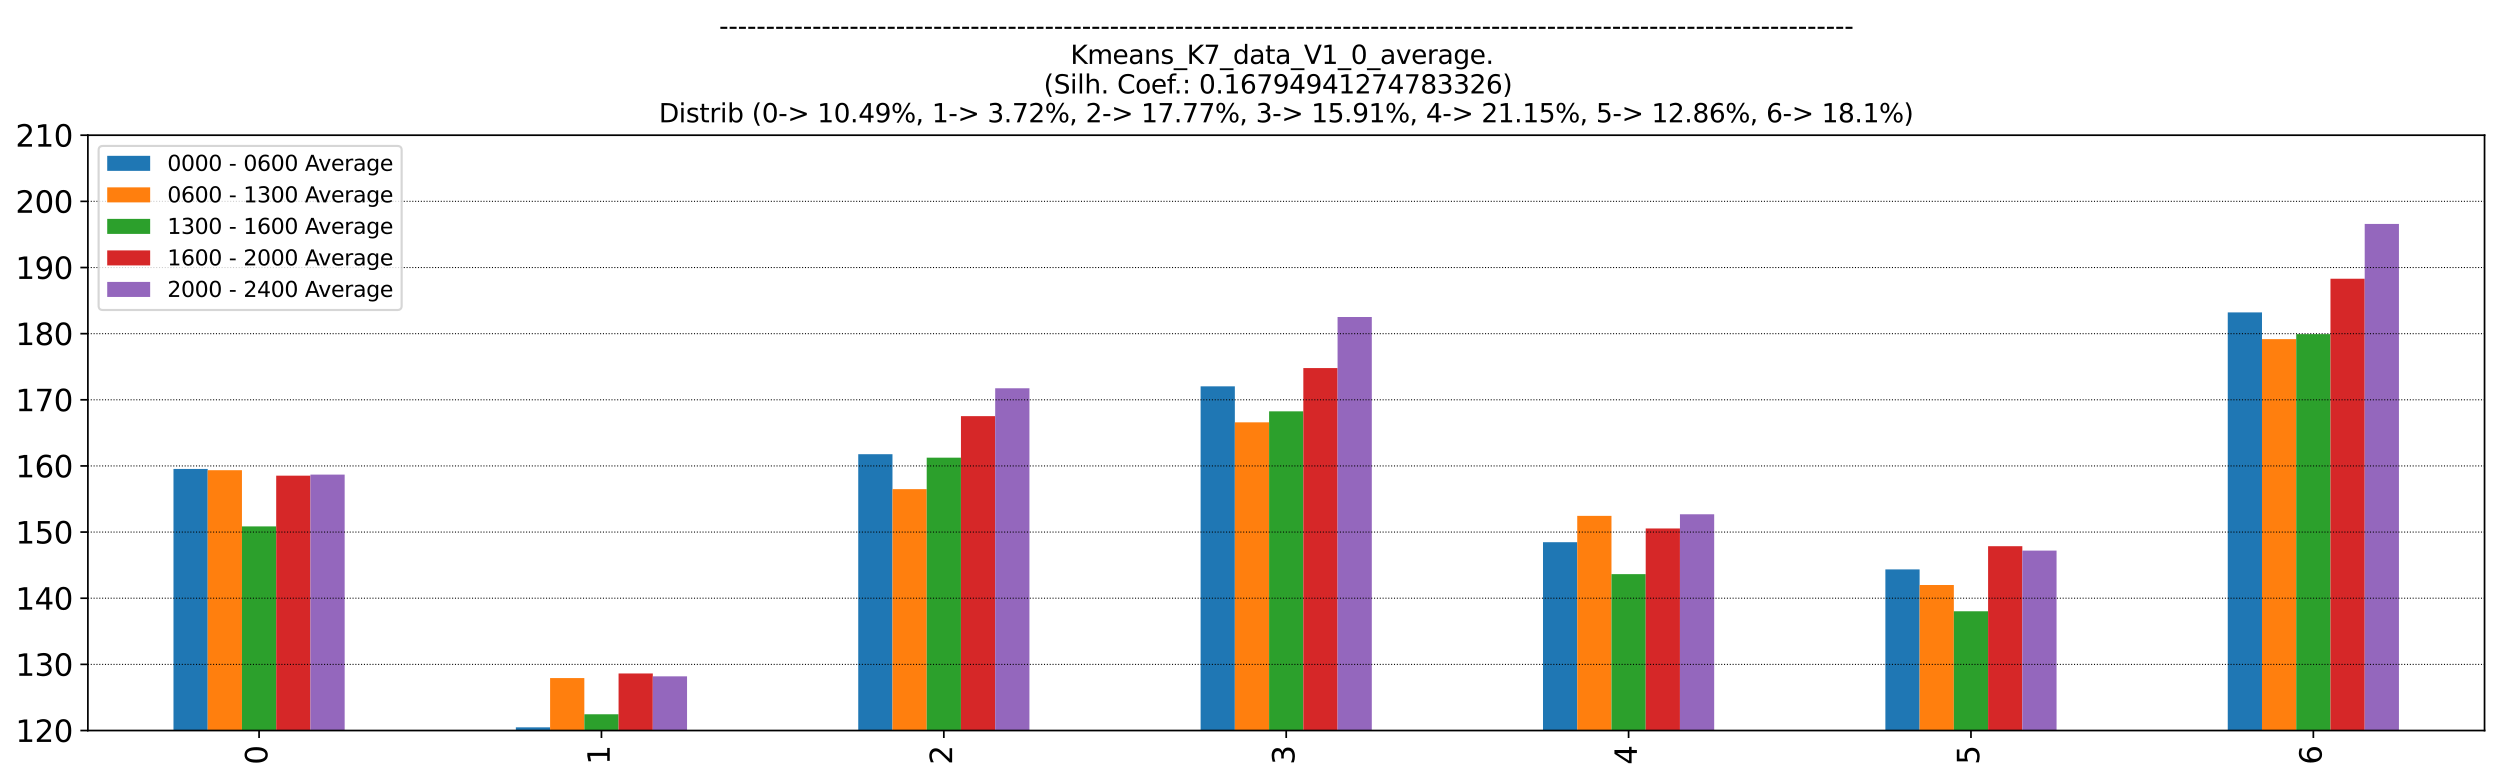 <?xml version="1.0" encoding="utf-8" standalone="no"?>
<!DOCTYPE svg PUBLIC "-//W3C//DTD SVG 1.1//EN"
  "http://www.w3.org/Graphics/SVG/1.1/DTD/svg11.dtd">
<svg xmlns:xlink="http://www.w3.org/1999/xlink" width="1164.122pt" height="363.272pt" viewBox="0 0 1164.122 363.272" xmlns="http://www.w3.org/2000/svg" version="1.1">
 <defs>
  <style type="text/css">*{stroke-linejoin: round; stroke-linecap: butt}</style>
 </defs>
 <g id="figure_1">
  <g id="patch_1">
   <path d="M 0 363.272 
L 1164.122 363.272 
L 1164.122 0 
L 0 0 
z
" style="fill: #ffffff"/>
  </g>
  <g id="axes_1">
   <g id="patch_2">
    <path d="M 40.922 340.164 
L 1156.922 340.164 
L 1156.922 62.964 
L 40.922 62.964 
z
" style="fill: #ffffff"/>
   </g>
   <g id="patch_3">
    <path d="M 80.78 709.764 
L 96.722 709.764 
L 96.722 218.372 
L 80.78 218.372 
z
" clip-path="url(#p2159e022de)" style="fill: #1f77b4"/>
   </g>
   <g id="patch_4">
    <path d="M 240.208 709.764 
L 256.151 709.764 
L 256.151 338.671 
L 240.208 338.671 
z
" clip-path="url(#p2159e022de)" style="fill: #1f77b4"/>
   </g>
   <g id="patch_5">
    <path d="M 399.637 709.764 
L 415.58 709.764 
L 415.58 211.51 
L 399.637 211.51 
z
" clip-path="url(#p2159e022de)" style="fill: #1f77b4"/>
   </g>
   <g id="patch_6">
    <path d="M 559.065 709.764 
L 575.008 709.764 
L 575.008 179.902 
L 559.065 179.902 
z
" clip-path="url(#p2159e022de)" style="fill: #1f77b4"/>
   </g>
   <g id="patch_7">
    <path d="M 718.494 709.764 
L 734.437 709.764 
L 734.437 252.465 
L 718.494 252.465 
z
" clip-path="url(#p2159e022de)" style="fill: #1f77b4"/>
   </g>
   <g id="patch_8">
    <path d="M 877.923 709.764 
L 893.865 709.764 
L 893.865 265.141 
L 877.923 265.141 
z
" clip-path="url(#p2159e022de)" style="fill: #1f77b4"/>
   </g>
   <g id="patch_9">
    <path d="M 1037.351 709.764 
L 1053.294 709.764 
L 1053.294 145.461 
L 1037.351 145.461 
z
" clip-path="url(#p2159e022de)" style="fill: #1f77b4"/>
   </g>
   <g id="patch_10">
    <path d="M 96.722 709.764 
L 112.665 709.764 
L 112.665 218.962 
L 96.722 218.962 
z
" clip-path="url(#p2159e022de)" style="fill: #ff7f0e"/>
   </g>
   <g id="patch_11">
    <path d="M 256.151 709.764 
L 272.094 709.764 
L 272.094 315.747 
L 256.151 315.747 
z
" clip-path="url(#p2159e022de)" style="fill: #ff7f0e"/>
   </g>
   <g id="patch_12">
    <path d="M 415.58 709.764 
L 431.522 709.764 
L 431.522 227.774 
L 415.58 227.774 
z
" clip-path="url(#p2159e022de)" style="fill: #ff7f0e"/>
   </g>
   <g id="patch_13">
    <path d="M 575.008 709.764 
L 590.951 709.764 
L 590.951 196.649 
L 575.008 196.649 
z
" clip-path="url(#p2159e022de)" style="fill: #ff7f0e"/>
   </g>
   <g id="patch_14">
    <path d="M 734.437 709.764 
L 750.38 709.764 
L 750.38 240.215 
L 734.437 240.215 
z
" clip-path="url(#p2159e022de)" style="fill: #ff7f0e"/>
   </g>
   <g id="patch_15">
    <path d="M 893.865 709.764 
L 909.808 709.764 
L 909.808 272.405 
L 893.865 272.405 
z
" clip-path="url(#p2159e022de)" style="fill: #ff7f0e"/>
   </g>
   <g id="patch_16">
    <path d="M 1053.294 709.764 
L 1069.237 709.764 
L 1069.237 157.902 
L 1053.294 157.902 
z
" clip-path="url(#p2159e022de)" style="fill: #ff7f0e"/>
   </g>
   <g id="patch_17">
    <path d="M 112.665 709.764 
L 128.608 709.764 
L 128.608 245.127 
L 112.665 245.127 
z
" clip-path="url(#p2159e022de)" style="fill: #2ca02c"/>
   </g>
   <g id="patch_18">
    <path d="M 272.094 709.764 
L 288.037 709.764 
L 288.037 332.587 
L 272.094 332.587 
z
" clip-path="url(#p2159e022de)" style="fill: #2ca02c"/>
   </g>
   <g id="patch_19">
    <path d="M 431.522 709.764 
L 447.465 709.764 
L 447.465 213.117 
L 431.522 213.117 
z
" clip-path="url(#p2159e022de)" style="fill: #2ca02c"/>
   </g>
   <g id="patch_20">
    <path d="M 590.951 709.764 
L 606.894 709.764 
L 606.894 191.549 
L 590.951 191.549 
z
" clip-path="url(#p2159e022de)" style="fill: #2ca02c"/>
   </g>
   <g id="patch_21">
    <path d="M 750.38 709.764 
L 766.322 709.764 
L 766.322 267.359 
L 750.38 267.359 
z
" clip-path="url(#p2159e022de)" style="fill: #2ca02c"/>
   </g>
   <g id="patch_22">
    <path d="M 909.808 709.764 
L 925.751 709.764 
L 925.751 284.644 
L 909.808 284.644 
z
" clip-path="url(#p2159e022de)" style="fill: #2ca02c"/>
   </g>
   <g id="patch_23">
    <path d="M 1069.237 709.764 
L 1085.18 709.764 
L 1085.18 155.582 
L 1069.237 155.582 
z
" clip-path="url(#p2159e022de)" style="fill: #2ca02c"/>
   </g>
   <g id="patch_24">
    <path d="M 128.608 709.764 
L 144.551 709.764 
L 144.551 221.488 
L 128.608 221.488 
z
" clip-path="url(#p2159e022de)" style="fill: #d62728"/>
   </g>
   <g id="patch_25">
    <path d="M 288.037 709.764 
L 303.98 709.764 
L 303.98 313.599 
L 288.037 313.599 
z
" clip-path="url(#p2159e022de)" style="fill: #d62728"/>
   </g>
   <g id="patch_26">
    <path d="M 447.465 709.764 
L 463.408 709.764 
L 463.408 193.779 
L 447.465 193.779 
z
" clip-path="url(#p2159e022de)" style="fill: #d62728"/>
   </g>
   <g id="patch_27">
    <path d="M 606.894 709.764 
L 622.837 709.764 
L 622.837 171.393 
L 606.894 171.393 
z
" clip-path="url(#p2159e022de)" style="fill: #d62728"/>
   </g>
   <g id="patch_28">
    <path d="M 766.322 709.764 
L 782.265 709.764 
L 782.265 246.086 
L 766.322 246.086 
z
" clip-path="url(#p2159e022de)" style="fill: #d62728"/>
   </g>
   <g id="patch_29">
    <path d="M 925.751 709.764 
L 941.694 709.764 
L 941.694 254.336 
L 925.751 254.336 
z
" clip-path="url(#p2159e022de)" style="fill: #d62728"/>
   </g>
   <g id="patch_30">
    <path d="M 1085.18 709.764 
L 1101.122 709.764 
L 1101.122 129.793 
L 1085.18 129.793 
z
" clip-path="url(#p2159e022de)" style="fill: #d62728"/>
   </g>
   <g id="patch_31">
    <path d="M 144.551 709.764 
L 160.494 709.764 
L 160.494 220.994 
L 144.551 220.994 
z
" clip-path="url(#p2159e022de)" style="fill: #9467bd"/>
   </g>
   <g id="patch_32">
    <path d="M 303.98 709.764 
L 319.923 709.764 
L 319.923 314.936 
L 303.98 314.936 
z
" clip-path="url(#p2159e022de)" style="fill: #9467bd"/>
   </g>
   <g id="patch_33">
    <path d="M 463.408 709.764 
L 479.351 709.764 
L 479.351 180.797 
L 463.408 180.797 
z
" clip-path="url(#p2159e022de)" style="fill: #9467bd"/>
   </g>
   <g id="patch_34">
    <path d="M 622.837 709.764 
L 638.78 709.764 
L 638.78 147.619 
L 622.837 147.619 
z
" clip-path="url(#p2159e022de)" style="fill: #9467bd"/>
   </g>
   <g id="patch_35">
    <path d="M 782.265 709.764 
L 798.208 709.764 
L 798.208 239.461 
L 782.265 239.461 
z
" clip-path="url(#p2159e022de)" style="fill: #9467bd"/>
   </g>
   <g id="patch_36">
    <path d="M 941.694 709.764 
L 957.637 709.764 
L 957.637 256.396 
L 941.694 256.396 
z
" clip-path="url(#p2159e022de)" style="fill: #9467bd"/>
   </g>
   <g id="patch_37">
    <path d="M 1101.122 709.764 
L 1117.065 709.764 
L 1117.065 104.278 
L 1101.122 104.278 
z
" clip-path="url(#p2159e022de)" style="fill: #9467bd"/>
   </g>
   <g id="matplotlib.axis_1">
    <g id="xtick_1">
     <g id="line2d_1">
      <defs>
       <path id="m34366fe805" d="M 0 0 
L 0 3.5 
" style="stroke: #000000; stroke-width: 0.8"/>
      </defs>
      <g>
       <use xlink:href="#m34366fe805" x="120.637" y="340.164" style="stroke: #000000; stroke-width: 0.8"/>
      </g>
     </g>
     <g id="text_1">
      <!-- 0 -->
      <g transform="translate(124.5 356.072) rotate(-90) scale(0.14 -0.14)">
       <defs>
        <path id="DejaVuSans-30" d="M 2034 4250 
Q 1547 4250 1301 3770 
Q 1056 3291 1056 2328 
Q 1056 1369 1301 889 
Q 1547 409 2034 409 
Q 2525 409 2770 889 
Q 3016 1369 3016 2328 
Q 3016 3291 2770 3770 
Q 2525 4250 2034 4250 
z
M 2034 4750 
Q 2819 4750 3233 4129 
Q 3647 3509 3647 2328 
Q 3647 1150 3233 529 
Q 2819 -91 2034 -91 
Q 1250 -91 836 529 
Q 422 1150 422 2328 
Q 422 3509 836 4129 
Q 1250 4750 2034 4750 
z
" transform="scale(0.016)"/>
       </defs>
       <use xlink:href="#DejaVuSans-30"/>
      </g>
     </g>
    </g>
    <g id="xtick_2">
     <g id="line2d_2">
      <g>
       <use xlink:href="#m34366fe805" x="280.065" y="340.164" style="stroke: #000000; stroke-width: 0.8"/>
      </g>
     </g>
     <g id="text_2">
      <!-- 1 -->
      <g transform="translate(283.928 356.072) rotate(-90) scale(0.14 -0.14)">
       <defs>
        <path id="DejaVuSans-31" d="M 794 531 
L 1825 531 
L 1825 4091 
L 703 3866 
L 703 4441 
L 1819 4666 
L 2450 4666 
L 2450 531 
L 3481 531 
L 3481 0 
L 794 0 
L 794 531 
z
" transform="scale(0.016)"/>
       </defs>
       <use xlink:href="#DejaVuSans-31"/>
      </g>
     </g>
    </g>
    <g id="xtick_3">
     <g id="line2d_3">
      <g>
       <use xlink:href="#m34366fe805" x="439.494" y="340.164" style="stroke: #000000; stroke-width: 0.8"/>
      </g>
     </g>
     <g id="text_3">
      <!-- 2 -->
      <g transform="translate(443.357 356.072) rotate(-90) scale(0.14 -0.14)">
       <defs>
        <path id="DejaVuSans-32" d="M 1228 531 
L 3431 531 
L 3431 0 
L 469 0 
L 469 531 
Q 828 903 1448 1529 
Q 2069 2156 2228 2338 
Q 2531 2678 2651 2914 
Q 2772 3150 2772 3378 
Q 2772 3750 2511 3984 
Q 2250 4219 1831 4219 
Q 1534 4219 1204 4116 
Q 875 4013 500 3803 
L 500 4441 
Q 881 4594 1212 4672 
Q 1544 4750 1819 4750 
Q 2544 4750 2975 4387 
Q 3406 4025 3406 3419 
Q 3406 3131 3298 2873 
Q 3191 2616 2906 2266 
Q 2828 2175 2409 1742 
Q 1991 1309 1228 531 
z
" transform="scale(0.016)"/>
       </defs>
       <use xlink:href="#DejaVuSans-32"/>
      </g>
     </g>
    </g>
    <g id="xtick_4">
     <g id="line2d_4">
      <g>
       <use xlink:href="#m34366fe805" x="598.923" y="340.164" style="stroke: #000000; stroke-width: 0.8"/>
      </g>
     </g>
     <g id="text_4">
      <!-- 3 -->
      <g transform="translate(602.786 356.072) rotate(-90) scale(0.14 -0.14)">
       <defs>
        <path id="DejaVuSans-33" d="M 2597 2516 
Q 3050 2419 3304 2112 
Q 3559 1806 3559 1356 
Q 3559 666 3084 287 
Q 2609 -91 1734 -91 
Q 1441 -91 1130 -33 
Q 819 25 488 141 
L 488 750 
Q 750 597 1062 519 
Q 1375 441 1716 441 
Q 2309 441 2620 675 
Q 2931 909 2931 1356 
Q 2931 1769 2642 2001 
Q 2353 2234 1838 2234 
L 1294 2234 
L 1294 2753 
L 1863 2753 
Q 2328 2753 2575 2939 
Q 2822 3125 2822 3475 
Q 2822 3834 2567 4026 
Q 2313 4219 1838 4219 
Q 1578 4219 1281 4162 
Q 984 4106 628 3988 
L 628 4550 
Q 988 4650 1302 4700 
Q 1616 4750 1894 4750 
Q 2613 4750 3031 4423 
Q 3450 4097 3450 3541 
Q 3450 3153 3228 2886 
Q 3006 2619 2597 2516 
z
" transform="scale(0.016)"/>
       </defs>
       <use xlink:href="#DejaVuSans-33"/>
      </g>
     </g>
    </g>
    <g id="xtick_5">
     <g id="line2d_5">
      <g>
       <use xlink:href="#m34366fe805" x="758.351" y="340.164" style="stroke: #000000; stroke-width: 0.8"/>
      </g>
     </g>
     <g id="text_5">
      <!-- 4 -->
      <g transform="translate(762.214 356.072) rotate(-90) scale(0.14 -0.14)">
       <defs>
        <path id="DejaVuSans-34" d="M 2419 4116 
L 825 1625 
L 2419 1625 
L 2419 4116 
z
M 2253 4666 
L 3047 4666 
L 3047 1625 
L 3713 1625 
L 3713 1100 
L 3047 1100 
L 3047 0 
L 2419 0 
L 2419 1100 
L 313 1100 
L 313 1709 
L 2253 4666 
z
" transform="scale(0.016)"/>
       </defs>
       <use xlink:href="#DejaVuSans-34"/>
      </g>
     </g>
    </g>
    <g id="xtick_6">
     <g id="line2d_6">
      <g>
       <use xlink:href="#m34366fe805" x="917.78" y="340.164" style="stroke: #000000; stroke-width: 0.8"/>
      </g>
     </g>
     <g id="text_6">
      <!-- 5 -->
      <g transform="translate(921.643 356.072) rotate(-90) scale(0.14 -0.14)">
       <defs>
        <path id="DejaVuSans-35" d="M 691 4666 
L 3169 4666 
L 3169 4134 
L 1269 4134 
L 1269 2991 
Q 1406 3038 1543 3061 
Q 1681 3084 1819 3084 
Q 2600 3084 3056 2656 
Q 3513 2228 3513 1497 
Q 3513 744 3044 326 
Q 2575 -91 1722 -91 
Q 1428 -91 1123 -41 
Q 819 9 494 109 
L 494 744 
Q 775 591 1075 516 
Q 1375 441 1709 441 
Q 2250 441 2565 725 
Q 2881 1009 2881 1497 
Q 2881 1984 2565 2268 
Q 2250 2553 1709 2553 
Q 1456 2553 1204 2497 
Q 953 2441 691 2322 
L 691 4666 
z
" transform="scale(0.016)"/>
       </defs>
       <use xlink:href="#DejaVuSans-35"/>
      </g>
     </g>
    </g>
    <g id="xtick_7">
     <g id="line2d_7">
      <g>
       <use xlink:href="#m34366fe805" x="1077.208" y="340.164" style="stroke: #000000; stroke-width: 0.8"/>
      </g>
     </g>
     <g id="text_7">
      <!-- 6 -->
      <g transform="translate(1081.071 356.072) rotate(-90) scale(0.14 -0.14)">
       <defs>
        <path id="DejaVuSans-36" d="M 2113 2584 
Q 1688 2584 1439 2293 
Q 1191 2003 1191 1497 
Q 1191 994 1439 701 
Q 1688 409 2113 409 
Q 2538 409 2786 701 
Q 3034 994 3034 1497 
Q 3034 2003 2786 2293 
Q 2538 2584 2113 2584 
z
M 3366 4563 
L 3366 3988 
Q 3128 4100 2886 4159 
Q 2644 4219 2406 4219 
Q 1781 4219 1451 3797 
Q 1122 3375 1075 2522 
Q 1259 2794 1537 2939 
Q 1816 3084 2150 3084 
Q 2853 3084 3261 2657 
Q 3669 2231 3669 1497 
Q 3669 778 3244 343 
Q 2819 -91 2113 -91 
Q 1303 -91 875 529 
Q 447 1150 447 2328 
Q 447 3434 972 4092 
Q 1497 4750 2381 4750 
Q 2619 4750 2861 4703 
Q 3103 4656 3366 4563 
z
" transform="scale(0.016)"/>
       </defs>
       <use xlink:href="#DejaVuSans-36"/>
      </g>
     </g>
    </g>
   </g>
   <g id="matplotlib.axis_2">
    <g id="ytick_1">
     <g id="line2d_8">
      <path d="M 40.922 340.164 
L 1156.922 340.164 
" clip-path="url(#p2159e022de)" style="fill: none; stroke-dasharray: 0.5,0.825; stroke-dashoffset: 0; stroke: #000000; stroke-width: 0.5"/>
     </g>
     <g id="line2d_9">
      <defs>
       <path id="m53802163eb" d="M 0 0 
L -3.5 0 
" style="stroke: #000000; stroke-width: 0.8"/>
      </defs>
      <g>
       <use xlink:href="#m53802163eb" x="40.922" y="340.164" style="stroke: #000000; stroke-width: 0.8"/>
      </g>
     </g>
     <g id="text_8">
      <!-- 120 -->
      <g transform="translate(7.2 345.483) scale(0.14 -0.14)">
       <use xlink:href="#DejaVuSans-31"/>
       <use xlink:href="#DejaVuSans-32" x="63.623"/>
       <use xlink:href="#DejaVuSans-30" x="127.246"/>
      </g>
     </g>
    </g>
    <g id="ytick_2">
     <g id="line2d_10">
      <path d="M 40.922 309.364 
L 1156.922 309.364 
" clip-path="url(#p2159e022de)" style="fill: none; stroke-dasharray: 0.5,0.825; stroke-dashoffset: 0; stroke: #000000; stroke-width: 0.5"/>
     </g>
     <g id="line2d_11">
      <g>
       <use xlink:href="#m53802163eb" x="40.922" y="309.364" style="stroke: #000000; stroke-width: 0.8"/>
      </g>
     </g>
     <g id="text_9">
      <!-- 130 -->
      <g transform="translate(7.2 314.683) scale(0.14 -0.14)">
       <use xlink:href="#DejaVuSans-31"/>
       <use xlink:href="#DejaVuSans-33" x="63.623"/>
       <use xlink:href="#DejaVuSans-30" x="127.246"/>
      </g>
     </g>
    </g>
    <g id="ytick_3">
     <g id="line2d_12">
      <path d="M 40.922 278.564 
L 1156.922 278.564 
" clip-path="url(#p2159e022de)" style="fill: none; stroke-dasharray: 0.5,0.825; stroke-dashoffset: 0; stroke: #000000; stroke-width: 0.5"/>
     </g>
     <g id="line2d_13">
      <g>
       <use xlink:href="#m53802163eb" x="40.922" y="278.564" style="stroke: #000000; stroke-width: 0.8"/>
      </g>
     </g>
     <g id="text_10">
      <!-- 140 -->
      <g transform="translate(7.2 283.883) scale(0.14 -0.14)">
       <use xlink:href="#DejaVuSans-31"/>
       <use xlink:href="#DejaVuSans-34" x="63.623"/>
       <use xlink:href="#DejaVuSans-30" x="127.246"/>
      </g>
     </g>
    </g>
    <g id="ytick_4">
     <g id="line2d_14">
      <path d="M 40.922 247.764 
L 1156.922 247.764 
" clip-path="url(#p2159e022de)" style="fill: none; stroke-dasharray: 0.5,0.825; stroke-dashoffset: 0; stroke: #000000; stroke-width: 0.5"/>
     </g>
     <g id="line2d_15">
      <g>
       <use xlink:href="#m53802163eb" x="40.922" y="247.764" style="stroke: #000000; stroke-width: 0.8"/>
      </g>
     </g>
     <g id="text_11">
      <!-- 150 -->
      <g transform="translate(7.2 253.083) scale(0.14 -0.14)">
       <use xlink:href="#DejaVuSans-31"/>
       <use xlink:href="#DejaVuSans-35" x="63.623"/>
       <use xlink:href="#DejaVuSans-30" x="127.246"/>
      </g>
     </g>
    </g>
    <g id="ytick_5">
     <g id="line2d_16">
      <path d="M 40.922 216.964 
L 1156.922 216.964 
" clip-path="url(#p2159e022de)" style="fill: none; stroke-dasharray: 0.5,0.825; stroke-dashoffset: 0; stroke: #000000; stroke-width: 0.5"/>
     </g>
     <g id="line2d_17">
      <g>
       <use xlink:href="#m53802163eb" x="40.922" y="216.964" style="stroke: #000000; stroke-width: 0.8"/>
      </g>
     </g>
     <g id="text_12">
      <!-- 160 -->
      <g transform="translate(7.2 222.283) scale(0.14 -0.14)">
       <use xlink:href="#DejaVuSans-31"/>
       <use xlink:href="#DejaVuSans-36" x="63.623"/>
       <use xlink:href="#DejaVuSans-30" x="127.246"/>
      </g>
     </g>
    </g>
    <g id="ytick_6">
     <g id="line2d_18">
      <path d="M 40.922 186.164 
L 1156.922 186.164 
" clip-path="url(#p2159e022de)" style="fill: none; stroke-dasharray: 0.5,0.825; stroke-dashoffset: 0; stroke: #000000; stroke-width: 0.5"/>
     </g>
     <g id="line2d_19">
      <g>
       <use xlink:href="#m53802163eb" x="40.922" y="186.164" style="stroke: #000000; stroke-width: 0.8"/>
      </g>
     </g>
     <g id="text_13">
      <!-- 170 -->
      <g transform="translate(7.2 191.483) scale(0.14 -0.14)">
       <defs>
        <path id="DejaVuSans-37" d="M 525 4666 
L 3525 4666 
L 3525 4397 
L 1831 0 
L 1172 0 
L 2766 4134 
L 525 4134 
L 525 4666 
z
" transform="scale(0.016)"/>
       </defs>
       <use xlink:href="#DejaVuSans-31"/>
       <use xlink:href="#DejaVuSans-37" x="63.623"/>
       <use xlink:href="#DejaVuSans-30" x="127.246"/>
      </g>
     </g>
    </g>
    <g id="ytick_7">
     <g id="line2d_20">
      <path d="M 40.922 155.364 
L 1156.922 155.364 
" clip-path="url(#p2159e022de)" style="fill: none; stroke-dasharray: 0.5,0.825; stroke-dashoffset: 0; stroke: #000000; stroke-width: 0.5"/>
     </g>
     <g id="line2d_21">
      <g>
       <use xlink:href="#m53802163eb" x="40.922" y="155.364" style="stroke: #000000; stroke-width: 0.8"/>
      </g>
     </g>
     <g id="text_14">
      <!-- 180 -->
      <g transform="translate(7.2 160.683) scale(0.14 -0.14)">
       <defs>
        <path id="DejaVuSans-38" d="M 2034 2216 
Q 1584 2216 1326 1975 
Q 1069 1734 1069 1313 
Q 1069 891 1326 650 
Q 1584 409 2034 409 
Q 2484 409 2743 651 
Q 3003 894 3003 1313 
Q 3003 1734 2745 1975 
Q 2488 2216 2034 2216 
z
M 1403 2484 
Q 997 2584 770 2862 
Q 544 3141 544 3541 
Q 544 4100 942 4425 
Q 1341 4750 2034 4750 
Q 2731 4750 3128 4425 
Q 3525 4100 3525 3541 
Q 3525 3141 3298 2862 
Q 3072 2584 2669 2484 
Q 3125 2378 3379 2068 
Q 3634 1759 3634 1313 
Q 3634 634 3220 271 
Q 2806 -91 2034 -91 
Q 1263 -91 848 271 
Q 434 634 434 1313 
Q 434 1759 690 2068 
Q 947 2378 1403 2484 
z
M 1172 3481 
Q 1172 3119 1398 2916 
Q 1625 2713 2034 2713 
Q 2441 2713 2670 2916 
Q 2900 3119 2900 3481 
Q 2900 3844 2670 4047 
Q 2441 4250 2034 4250 
Q 1625 4250 1398 4047 
Q 1172 3844 1172 3481 
z
" transform="scale(0.016)"/>
       </defs>
       <use xlink:href="#DejaVuSans-31"/>
       <use xlink:href="#DejaVuSans-38" x="63.623"/>
       <use xlink:href="#DejaVuSans-30" x="127.246"/>
      </g>
     </g>
    </g>
    <g id="ytick_8">
     <g id="line2d_22">
      <path d="M 40.922 124.564 
L 1156.922 124.564 
" clip-path="url(#p2159e022de)" style="fill: none; stroke-dasharray: 0.5,0.825; stroke-dashoffset: 0; stroke: #000000; stroke-width: 0.5"/>
     </g>
     <g id="line2d_23">
      <g>
       <use xlink:href="#m53802163eb" x="40.922" y="124.564" style="stroke: #000000; stroke-width: 0.8"/>
      </g>
     </g>
     <g id="text_15">
      <!-- 190 -->
      <g transform="translate(7.2 129.883) scale(0.14 -0.14)">
       <defs>
        <path id="DejaVuSans-39" d="M 703 97 
L 703 672 
Q 941 559 1184 500 
Q 1428 441 1663 441 
Q 2288 441 2617 861 
Q 2947 1281 2994 2138 
Q 2813 1869 2534 1725 
Q 2256 1581 1919 1581 
Q 1219 1581 811 2004 
Q 403 2428 403 3163 
Q 403 3881 828 4315 
Q 1253 4750 1959 4750 
Q 2769 4750 3195 4129 
Q 3622 3509 3622 2328 
Q 3622 1225 3098 567 
Q 2575 -91 1691 -91 
Q 1453 -91 1209 -44 
Q 966 3 703 97 
z
M 1959 2075 
Q 2384 2075 2632 2365 
Q 2881 2656 2881 3163 
Q 2881 3666 2632 3958 
Q 2384 4250 1959 4250 
Q 1534 4250 1286 3958 
Q 1038 3666 1038 3163 
Q 1038 2656 1286 2365 
Q 1534 2075 1959 2075 
z
" transform="scale(0.016)"/>
       </defs>
       <use xlink:href="#DejaVuSans-31"/>
       <use xlink:href="#DejaVuSans-39" x="63.623"/>
       <use xlink:href="#DejaVuSans-30" x="127.246"/>
      </g>
     </g>
    </g>
    <g id="ytick_9">
     <g id="line2d_24">
      <path d="M 40.922 93.764 
L 1156.922 93.764 
" clip-path="url(#p2159e022de)" style="fill: none; stroke-dasharray: 0.5,0.825; stroke-dashoffset: 0; stroke: #000000; stroke-width: 0.5"/>
     </g>
     <g id="line2d_25">
      <g>
       <use xlink:href="#m53802163eb" x="40.922" y="93.764" style="stroke: #000000; stroke-width: 0.8"/>
      </g>
     </g>
     <g id="text_16">
      <!-- 200 -->
      <g transform="translate(7.2 99.083) scale(0.14 -0.14)">
       <use xlink:href="#DejaVuSans-32"/>
       <use xlink:href="#DejaVuSans-30" x="63.623"/>
       <use xlink:href="#DejaVuSans-30" x="127.246"/>
      </g>
     </g>
    </g>
    <g id="ytick_10">
     <g id="line2d_26">
      <path d="M 40.922 62.964 
L 1156.922 62.964 
" clip-path="url(#p2159e022de)" style="fill: none; stroke-dasharray: 0.5,0.825; stroke-dashoffset: 0; stroke: #000000; stroke-width: 0.5"/>
     </g>
     <g id="line2d_27">
      <g>
       <use xlink:href="#m53802163eb" x="40.922" y="62.964" style="stroke: #000000; stroke-width: 0.8"/>
      </g>
     </g>
     <g id="text_17">
      <!-- 210 -->
      <g transform="translate(7.2 68.283) scale(0.14 -0.14)">
       <use xlink:href="#DejaVuSans-32"/>
       <use xlink:href="#DejaVuSans-31" x="63.623"/>
       <use xlink:href="#DejaVuSans-30" x="127.246"/>
      </g>
     </g>
    </g>
   </g>
   <g id="patch_38">
    <path d="M 40.922 340.164 
L 40.922 62.964 
" style="fill: none; stroke: #000000; stroke-width: 0.8; stroke-linejoin: miter; stroke-linecap: square"/>
   </g>
   <g id="patch_39">
    <path d="M 1156.922 340.164 
L 1156.922 62.964 
" style="fill: none; stroke: #000000; stroke-width: 0.8; stroke-linejoin: miter; stroke-linecap: square"/>
   </g>
   <g id="patch_40">
    <path d="M 40.922 340.164 
L 1156.922 340.164 
" style="fill: none; stroke: #000000; stroke-width: 0.8; stroke-linejoin: miter; stroke-linecap: square"/>
   </g>
   <g id="patch_41">
    <path d="M 40.922 62.964 
L 1156.922 62.964 
" style="fill: none; stroke: #000000; stroke-width: 0.8; stroke-linejoin: miter; stroke-linecap: square"/>
   </g>
   <g id="text_18">
    <!-- - - - - - - - - - - - - - - - - - - - - - - - - - - - - - - - - - - - - - - - - - - - - - - - - - - - - - - - - - - - - - - - - - - - - - - - - - - - - - - - - - - - - - - - - - - - - - - - - - - - - - - - - - - - - - - - - - - - - - - - - - - -->
    <g transform="translate(334.831 16.318) scale(0.12 -0.12)">
     <defs>
      <path id="DejaVuSans-2d" d="M 313 2009 
L 1997 2009 
L 1997 1497 
L 313 1497 
L 313 2009 
z
" transform="scale(0.016)"/>
     </defs>
     <use xlink:href="#DejaVuSans-2d"/>
     <use xlink:href="#DejaVuSans-2d" x="36.084"/>
     <use xlink:href="#DejaVuSans-2d" x="72.168"/>
     <use xlink:href="#DejaVuSans-2d" x="108.252"/>
     <use xlink:href="#DejaVuSans-2d" x="144.336"/>
     <use xlink:href="#DejaVuSans-2d" x="180.42"/>
     <use xlink:href="#DejaVuSans-2d" x="216.504"/>
     <use xlink:href="#DejaVuSans-2d" x="252.588"/>
     <use xlink:href="#DejaVuSans-2d" x="288.672"/>
     <use xlink:href="#DejaVuSans-2d" x="324.756"/>
     <use xlink:href="#DejaVuSans-2d" x="360.84"/>
     <use xlink:href="#DejaVuSans-2d" x="396.924"/>
     <use xlink:href="#DejaVuSans-2d" x="433.008"/>
     <use xlink:href="#DejaVuSans-2d" x="469.092"/>
     <use xlink:href="#DejaVuSans-2d" x="505.176"/>
     <use xlink:href="#DejaVuSans-2d" x="541.26"/>
     <use xlink:href="#DejaVuSans-2d" x="577.344"/>
     <use xlink:href="#DejaVuSans-2d" x="613.428"/>
     <use xlink:href="#DejaVuSans-2d" x="649.512"/>
     <use xlink:href="#DejaVuSans-2d" x="685.596"/>
     <use xlink:href="#DejaVuSans-2d" x="721.68"/>
     <use xlink:href="#DejaVuSans-2d" x="757.764"/>
     <use xlink:href="#DejaVuSans-2d" x="793.848"/>
     <use xlink:href="#DejaVuSans-2d" x="829.932"/>
     <use xlink:href="#DejaVuSans-2d" x="866.016"/>
     <use xlink:href="#DejaVuSans-2d" x="902.1"/>
     <use xlink:href="#DejaVuSans-2d" x="938.184"/>
     <use xlink:href="#DejaVuSans-2d" x="974.268"/>
     <use xlink:href="#DejaVuSans-2d" x="1010.352"/>
     <use xlink:href="#DejaVuSans-2d" x="1046.436"/>
     <use xlink:href="#DejaVuSans-2d" x="1082.52"/>
     <use xlink:href="#DejaVuSans-2d" x="1118.604"/>
     <use xlink:href="#DejaVuSans-2d" x="1154.688"/>
     <use xlink:href="#DejaVuSans-2d" x="1190.771"/>
     <use xlink:href="#DejaVuSans-2d" x="1226.855"/>
     <use xlink:href="#DejaVuSans-2d" x="1262.939"/>
     <use xlink:href="#DejaVuSans-2d" x="1299.023"/>
     <use xlink:href="#DejaVuSans-2d" x="1335.107"/>
     <use xlink:href="#DejaVuSans-2d" x="1371.191"/>
     <use xlink:href="#DejaVuSans-2d" x="1407.275"/>
     <use xlink:href="#DejaVuSans-2d" x="1443.359"/>
     <use xlink:href="#DejaVuSans-2d" x="1479.443"/>
     <use xlink:href="#DejaVuSans-2d" x="1515.527"/>
     <use xlink:href="#DejaVuSans-2d" x="1551.611"/>
     <use xlink:href="#DejaVuSans-2d" x="1587.695"/>
     <use xlink:href="#DejaVuSans-2d" x="1623.779"/>
     <use xlink:href="#DejaVuSans-2d" x="1659.863"/>
     <use xlink:href="#DejaVuSans-2d" x="1695.947"/>
     <use xlink:href="#DejaVuSans-2d" x="1732.031"/>
     <use xlink:href="#DejaVuSans-2d" x="1768.115"/>
     <use xlink:href="#DejaVuSans-2d" x="1804.199"/>
     <use xlink:href="#DejaVuSans-2d" x="1840.283"/>
     <use xlink:href="#DejaVuSans-2d" x="1876.367"/>
     <use xlink:href="#DejaVuSans-2d" x="1912.451"/>
     <use xlink:href="#DejaVuSans-2d" x="1948.535"/>
     <use xlink:href="#DejaVuSans-2d" x="1984.619"/>
     <use xlink:href="#DejaVuSans-2d" x="2020.703"/>
     <use xlink:href="#DejaVuSans-2d" x="2056.787"/>
     <use xlink:href="#DejaVuSans-2d" x="2092.871"/>
     <use xlink:href="#DejaVuSans-2d" x="2128.955"/>
     <use xlink:href="#DejaVuSans-2d" x="2165.039"/>
     <use xlink:href="#DejaVuSans-2d" x="2201.123"/>
     <use xlink:href="#DejaVuSans-2d" x="2237.207"/>
     <use xlink:href="#DejaVuSans-2d" x="2273.291"/>
     <use xlink:href="#DejaVuSans-2d" x="2309.375"/>
     <use xlink:href="#DejaVuSans-2d" x="2345.459"/>
     <use xlink:href="#DejaVuSans-2d" x="2381.543"/>
     <use xlink:href="#DejaVuSans-2d" x="2417.627"/>
     <use xlink:href="#DejaVuSans-2d" x="2453.711"/>
     <use xlink:href="#DejaVuSans-2d" x="2489.795"/>
     <use xlink:href="#DejaVuSans-2d" x="2525.879"/>
     <use xlink:href="#DejaVuSans-2d" x="2561.963"/>
     <use xlink:href="#DejaVuSans-2d" x="2598.047"/>
     <use xlink:href="#DejaVuSans-2d" x="2634.131"/>
     <use xlink:href="#DejaVuSans-2d" x="2670.215"/>
     <use xlink:href="#DejaVuSans-2d" x="2706.299"/>
     <use xlink:href="#DejaVuSans-2d" x="2742.383"/>
     <use xlink:href="#DejaVuSans-2d" x="2778.467"/>
     <use xlink:href="#DejaVuSans-2d" x="2814.551"/>
     <use xlink:href="#DejaVuSans-2d" x="2850.635"/>
     <use xlink:href="#DejaVuSans-2d" x="2886.719"/>
     <use xlink:href="#DejaVuSans-2d" x="2922.803"/>
     <use xlink:href="#DejaVuSans-2d" x="2958.887"/>
     <use xlink:href="#DejaVuSans-2d" x="2994.971"/>
     <use xlink:href="#DejaVuSans-2d" x="3031.055"/>
     <use xlink:href="#DejaVuSans-2d" x="3067.139"/>
     <use xlink:href="#DejaVuSans-2d" x="3103.223"/>
     <use xlink:href="#DejaVuSans-2d" x="3139.307"/>
     <use xlink:href="#DejaVuSans-2d" x="3175.391"/>
     <use xlink:href="#DejaVuSans-2d" x="3211.475"/>
     <use xlink:href="#DejaVuSans-2d" x="3247.559"/>
     <use xlink:href="#DejaVuSans-2d" x="3283.643"/>
     <use xlink:href="#DejaVuSans-2d" x="3319.727"/>
     <use xlink:href="#DejaVuSans-2d" x="3355.811"/>
     <use xlink:href="#DejaVuSans-2d" x="3391.895"/>
     <use xlink:href="#DejaVuSans-2d" x="3427.979"/>
     <use xlink:href="#DejaVuSans-2d" x="3464.062"/>
     <use xlink:href="#DejaVuSans-2d" x="3500.146"/>
     <use xlink:href="#DejaVuSans-2d" x="3536.23"/>
     <use xlink:href="#DejaVuSans-2d" x="3572.314"/>
     <use xlink:href="#DejaVuSans-2d" x="3608.398"/>
     <use xlink:href="#DejaVuSans-2d" x="3644.482"/>
     <use xlink:href="#DejaVuSans-2d" x="3680.566"/>
     <use xlink:href="#DejaVuSans-2d" x="3716.65"/>
     <use xlink:href="#DejaVuSans-2d" x="3752.734"/>
     <use xlink:href="#DejaVuSans-2d" x="3788.818"/>
     <use xlink:href="#DejaVuSans-2d" x="3824.902"/>
     <use xlink:href="#DejaVuSans-2d" x="3860.986"/>
     <use xlink:href="#DejaVuSans-2d" x="3897.07"/>
     <use xlink:href="#DejaVuSans-2d" x="3933.154"/>
     <use xlink:href="#DejaVuSans-2d" x="3969.238"/>
     <use xlink:href="#DejaVuSans-2d" x="4005.322"/>
     <use xlink:href="#DejaVuSans-2d" x="4041.406"/>
     <use xlink:href="#DejaVuSans-2d" x="4077.49"/>
     <use xlink:href="#DejaVuSans-2d" x="4113.574"/>
     <use xlink:href="#DejaVuSans-2d" x="4149.658"/>
     <use xlink:href="#DejaVuSans-2d" x="4185.742"/>
     <use xlink:href="#DejaVuSans-2d" x="4221.826"/>
     <use xlink:href="#DejaVuSans-2d" x="4257.91"/>
     <use xlink:href="#DejaVuSans-2d" x="4293.994"/>
     <use xlink:href="#DejaVuSans-2d" x="4330.078"/>
     <use xlink:href="#DejaVuSans-2d" x="4366.162"/>
    </g>
    <!-- Kmeans_K7_data_V1_0_average.  -->
    <g transform="translate(498.462 29.756) scale(0.12 -0.12)">
     <defs>
      <path id="DejaVuSans-4b" d="M 628 4666 
L 1259 4666 
L 1259 2694 
L 3353 4666 
L 4166 4666 
L 1850 2491 
L 4331 0 
L 3500 0 
L 1259 2247 
L 1259 0 
L 628 0 
L 628 4666 
z
" transform="scale(0.016)"/>
      <path id="DejaVuSans-6d" d="M 3328 2828 
Q 3544 3216 3844 3400 
Q 4144 3584 4550 3584 
Q 5097 3584 5394 3201 
Q 5691 2819 5691 2113 
L 5691 0 
L 5113 0 
L 5113 2094 
Q 5113 2597 4934 2840 
Q 4756 3084 4391 3084 
Q 3944 3084 3684 2787 
Q 3425 2491 3425 1978 
L 3425 0 
L 2847 0 
L 2847 2094 
Q 2847 2600 2669 2842 
Q 2491 3084 2119 3084 
Q 1678 3084 1418 2786 
Q 1159 2488 1159 1978 
L 1159 0 
L 581 0 
L 581 3500 
L 1159 3500 
L 1159 2956 
Q 1356 3278 1631 3431 
Q 1906 3584 2284 3584 
Q 2666 3584 2933 3390 
Q 3200 3197 3328 2828 
z
" transform="scale(0.016)"/>
      <path id="DejaVuSans-65" d="M 3597 1894 
L 3597 1613 
L 953 1613 
Q 991 1019 1311 708 
Q 1631 397 2203 397 
Q 2534 397 2845 478 
Q 3156 559 3463 722 
L 3463 178 
Q 3153 47 2828 -22 
Q 2503 -91 2169 -91 
Q 1331 -91 842 396 
Q 353 884 353 1716 
Q 353 2575 817 3079 
Q 1281 3584 2069 3584 
Q 2775 3584 3186 3129 
Q 3597 2675 3597 1894 
z
M 3022 2063 
Q 3016 2534 2758 2815 
Q 2500 3097 2075 3097 
Q 1594 3097 1305 2825 
Q 1016 2553 972 2059 
L 3022 2063 
z
" transform="scale(0.016)"/>
      <path id="DejaVuSans-61" d="M 2194 1759 
Q 1497 1759 1228 1600 
Q 959 1441 959 1056 
Q 959 750 1161 570 
Q 1363 391 1709 391 
Q 2188 391 2477 730 
Q 2766 1069 2766 1631 
L 2766 1759 
L 2194 1759 
z
M 3341 1997 
L 3341 0 
L 2766 0 
L 2766 531 
Q 2569 213 2275 61 
Q 1981 -91 1556 -91 
Q 1019 -91 701 211 
Q 384 513 384 1019 
Q 384 1609 779 1909 
Q 1175 2209 1959 2209 
L 2766 2209 
L 2766 2266 
Q 2766 2663 2505 2880 
Q 2244 3097 1772 3097 
Q 1472 3097 1187 3025 
Q 903 2953 641 2809 
L 641 3341 
Q 956 3463 1253 3523 
Q 1550 3584 1831 3584 
Q 2591 3584 2966 3190 
Q 3341 2797 3341 1997 
z
" transform="scale(0.016)"/>
      <path id="DejaVuSans-6e" d="M 3513 2113 
L 3513 0 
L 2938 0 
L 2938 2094 
Q 2938 2591 2744 2837 
Q 2550 3084 2163 3084 
Q 1697 3084 1428 2787 
Q 1159 2491 1159 1978 
L 1159 0 
L 581 0 
L 581 3500 
L 1159 3500 
L 1159 2956 
Q 1366 3272 1645 3428 
Q 1925 3584 2291 3584 
Q 2894 3584 3203 3211 
Q 3513 2838 3513 2113 
z
" transform="scale(0.016)"/>
      <path id="DejaVuSans-73" d="M 2834 3397 
L 2834 2853 
Q 2591 2978 2328 3040 
Q 2066 3103 1784 3103 
Q 1356 3103 1142 2972 
Q 928 2841 928 2578 
Q 928 2378 1081 2264 
Q 1234 2150 1697 2047 
L 1894 2003 
Q 2506 1872 2764 1633 
Q 3022 1394 3022 966 
Q 3022 478 2636 193 
Q 2250 -91 1575 -91 
Q 1294 -91 989 -36 
Q 684 19 347 128 
L 347 722 
Q 666 556 975 473 
Q 1284 391 1588 391 
Q 1994 391 2212 530 
Q 2431 669 2431 922 
Q 2431 1156 2273 1281 
Q 2116 1406 1581 1522 
L 1381 1569 
Q 847 1681 609 1914 
Q 372 2147 372 2553 
Q 372 3047 722 3315 
Q 1072 3584 1716 3584 
Q 2034 3584 2315 3537 
Q 2597 3491 2834 3397 
z
" transform="scale(0.016)"/>
      <path id="DejaVuSans-5f" d="M 3263 -1063 
L 3263 -1509 
L -63 -1509 
L -63 -1063 
L 3263 -1063 
z
" transform="scale(0.016)"/>
      <path id="DejaVuSans-64" d="M 2906 2969 
L 2906 4863 
L 3481 4863 
L 3481 0 
L 2906 0 
L 2906 525 
Q 2725 213 2448 61 
Q 2172 -91 1784 -91 
Q 1150 -91 751 415 
Q 353 922 353 1747 
Q 353 2572 751 3078 
Q 1150 3584 1784 3584 
Q 2172 3584 2448 3432 
Q 2725 3281 2906 2969 
z
M 947 1747 
Q 947 1113 1208 752 
Q 1469 391 1925 391 
Q 2381 391 2643 752 
Q 2906 1113 2906 1747 
Q 2906 2381 2643 2742 
Q 2381 3103 1925 3103 
Q 1469 3103 1208 2742 
Q 947 2381 947 1747 
z
" transform="scale(0.016)"/>
      <path id="DejaVuSans-74" d="M 1172 4494 
L 1172 3500 
L 2356 3500 
L 2356 3053 
L 1172 3053 
L 1172 1153 
Q 1172 725 1289 603 
Q 1406 481 1766 481 
L 2356 481 
L 2356 0 
L 1766 0 
Q 1100 0 847 248 
Q 594 497 594 1153 
L 594 3053 
L 172 3053 
L 172 3500 
L 594 3500 
L 594 4494 
L 1172 4494 
z
" transform="scale(0.016)"/>
      <path id="DejaVuSans-56" d="M 1831 0 
L 50 4666 
L 709 4666 
L 2188 738 
L 3669 4666 
L 4325 4666 
L 2547 0 
L 1831 0 
z
" transform="scale(0.016)"/>
      <path id="DejaVuSans-76" d="M 191 3500 
L 800 3500 
L 1894 563 
L 2988 3500 
L 3597 3500 
L 2284 0 
L 1503 0 
L 191 3500 
z
" transform="scale(0.016)"/>
      <path id="DejaVuSans-72" d="M 2631 2963 
Q 2534 3019 2420 3045 
Q 2306 3072 2169 3072 
Q 1681 3072 1420 2755 
Q 1159 2438 1159 1844 
L 1159 0 
L 581 0 
L 581 3500 
L 1159 3500 
L 1159 2956 
Q 1341 3275 1631 3429 
Q 1922 3584 2338 3584 
Q 2397 3584 2469 3576 
Q 2541 3569 2628 3553 
L 2631 2963 
z
" transform="scale(0.016)"/>
      <path id="DejaVuSans-67" d="M 2906 1791 
Q 2906 2416 2648 2759 
Q 2391 3103 1925 3103 
Q 1463 3103 1205 2759 
Q 947 2416 947 1791 
Q 947 1169 1205 825 
Q 1463 481 1925 481 
Q 2391 481 2648 825 
Q 2906 1169 2906 1791 
z
M 3481 434 
Q 3481 -459 3084 -895 
Q 2688 -1331 1869 -1331 
Q 1566 -1331 1297 -1286 
Q 1028 -1241 775 -1147 
L 775 -588 
Q 1028 -725 1275 -790 
Q 1522 -856 1778 -856 
Q 2344 -856 2625 -561 
Q 2906 -266 2906 331 
L 2906 616 
Q 2728 306 2450 153 
Q 2172 0 1784 0 
Q 1141 0 747 490 
Q 353 981 353 1791 
Q 353 2603 747 3093 
Q 1141 3584 1784 3584 
Q 2172 3584 2450 3431 
Q 2728 3278 2906 2969 
L 2906 3500 
L 3481 3500 
L 3481 434 
z
" transform="scale(0.016)"/>
      <path id="DejaVuSans-2e" d="M 684 794 
L 1344 794 
L 1344 0 
L 684 0 
L 684 794 
z
" transform="scale(0.016)"/>
      <path id="DejaVuSans-20" transform="scale(0.016)"/>
     </defs>
     <use xlink:href="#DejaVuSans-4b"/>
     <use xlink:href="#DejaVuSans-6d" x="65.576"/>
     <use xlink:href="#DejaVuSans-65" x="162.988"/>
     <use xlink:href="#DejaVuSans-61" x="224.512"/>
     <use xlink:href="#DejaVuSans-6e" x="285.791"/>
     <use xlink:href="#DejaVuSans-73" x="349.17"/>
     <use xlink:href="#DejaVuSans-5f" x="401.27"/>
     <use xlink:href="#DejaVuSans-4b" x="451.27"/>
     <use xlink:href="#DejaVuSans-37" x="516.846"/>
     <use xlink:href="#DejaVuSans-5f" x="580.469"/>
     <use xlink:href="#DejaVuSans-64" x="630.469"/>
     <use xlink:href="#DejaVuSans-61" x="693.945"/>
     <use xlink:href="#DejaVuSans-74" x="755.225"/>
     <use xlink:href="#DejaVuSans-61" x="794.434"/>
     <use xlink:href="#DejaVuSans-5f" x="855.713"/>
     <use xlink:href="#DejaVuSans-56" x="905.713"/>
     <use xlink:href="#DejaVuSans-31" x="974.121"/>
     <use xlink:href="#DejaVuSans-5f" x="1037.744"/>
     <use xlink:href="#DejaVuSans-30" x="1087.744"/>
     <use xlink:href="#DejaVuSans-5f" x="1151.367"/>
     <use xlink:href="#DejaVuSans-61" x="1201.367"/>
     <use xlink:href="#DejaVuSans-76" x="1262.646"/>
     <use xlink:href="#DejaVuSans-65" x="1321.826"/>
     <use xlink:href="#DejaVuSans-72" x="1383.35"/>
     <use xlink:href="#DejaVuSans-61" x="1424.463"/>
     <use xlink:href="#DejaVuSans-67" x="1485.742"/>
     <use xlink:href="#DejaVuSans-65" x="1549.219"/>
     <use xlink:href="#DejaVuSans-2e" x="1610.742"/>
     <use xlink:href="#DejaVuSans-20" x="1642.529"/>
    </g>
    <!-- (Silh. Coef.: 0.16794941274783326)   -->
    <g transform="translate(485.981 43.527) scale(0.12 -0.12)">
     <defs>
      <path id="DejaVuSans-28" d="M 1984 4856 
Q 1566 4138 1362 3434 
Q 1159 2731 1159 2009 
Q 1159 1288 1364 580 
Q 1569 -128 1984 -844 
L 1484 -844 
Q 1016 -109 783 600 
Q 550 1309 550 2009 
Q 550 2706 781 3412 
Q 1013 4119 1484 4856 
L 1984 4856 
z
" transform="scale(0.016)"/>
      <path id="DejaVuSans-53" d="M 3425 4513 
L 3425 3897 
Q 3066 4069 2747 4153 
Q 2428 4238 2131 4238 
Q 1616 4238 1336 4038 
Q 1056 3838 1056 3469 
Q 1056 3159 1242 3001 
Q 1428 2844 1947 2747 
L 2328 2669 
Q 3034 2534 3370 2195 
Q 3706 1856 3706 1288 
Q 3706 609 3251 259 
Q 2797 -91 1919 -91 
Q 1588 -91 1214 -16 
Q 841 59 441 206 
L 441 856 
Q 825 641 1194 531 
Q 1563 422 1919 422 
Q 2459 422 2753 634 
Q 3047 847 3047 1241 
Q 3047 1584 2836 1778 
Q 2625 1972 2144 2069 
L 1759 2144 
Q 1053 2284 737 2584 
Q 422 2884 422 3419 
Q 422 4038 858 4394 
Q 1294 4750 2059 4750 
Q 2388 4750 2728 4690 
Q 3069 4631 3425 4513 
z
" transform="scale(0.016)"/>
      <path id="DejaVuSans-69" d="M 603 3500 
L 1178 3500 
L 1178 0 
L 603 0 
L 603 3500 
z
M 603 4863 
L 1178 4863 
L 1178 4134 
L 603 4134 
L 603 4863 
z
" transform="scale(0.016)"/>
      <path id="DejaVuSans-6c" d="M 603 4863 
L 1178 4863 
L 1178 0 
L 603 0 
L 603 4863 
z
" transform="scale(0.016)"/>
      <path id="DejaVuSans-68" d="M 3513 2113 
L 3513 0 
L 2938 0 
L 2938 2094 
Q 2938 2591 2744 2837 
Q 2550 3084 2163 3084 
Q 1697 3084 1428 2787 
Q 1159 2491 1159 1978 
L 1159 0 
L 581 0 
L 581 4863 
L 1159 4863 
L 1159 2956 
Q 1366 3272 1645 3428 
Q 1925 3584 2291 3584 
Q 2894 3584 3203 3211 
Q 3513 2838 3513 2113 
z
" transform="scale(0.016)"/>
      <path id="DejaVuSans-43" d="M 4122 4306 
L 4122 3641 
Q 3803 3938 3442 4084 
Q 3081 4231 2675 4231 
Q 1875 4231 1450 3742 
Q 1025 3253 1025 2328 
Q 1025 1406 1450 917 
Q 1875 428 2675 428 
Q 3081 428 3442 575 
Q 3803 722 4122 1019 
L 4122 359 
Q 3791 134 3420 21 
Q 3050 -91 2638 -91 
Q 1578 -91 968 557 
Q 359 1206 359 2328 
Q 359 3453 968 4101 
Q 1578 4750 2638 4750 
Q 3056 4750 3426 4639 
Q 3797 4528 4122 4306 
z
" transform="scale(0.016)"/>
      <path id="DejaVuSans-6f" d="M 1959 3097 
Q 1497 3097 1228 2736 
Q 959 2375 959 1747 
Q 959 1119 1226 758 
Q 1494 397 1959 397 
Q 2419 397 2687 759 
Q 2956 1122 2956 1747 
Q 2956 2369 2687 2733 
Q 2419 3097 1959 3097 
z
M 1959 3584 
Q 2709 3584 3137 3096 
Q 3566 2609 3566 1747 
Q 3566 888 3137 398 
Q 2709 -91 1959 -91 
Q 1206 -91 779 398 
Q 353 888 353 1747 
Q 353 2609 779 3096 
Q 1206 3584 1959 3584 
z
" transform="scale(0.016)"/>
      <path id="DejaVuSans-66" d="M 2375 4863 
L 2375 4384 
L 1825 4384 
Q 1516 4384 1395 4259 
Q 1275 4134 1275 3809 
L 1275 3500 
L 2222 3500 
L 2222 3053 
L 1275 3053 
L 1275 0 
L 697 0 
L 697 3053 
L 147 3053 
L 147 3500 
L 697 3500 
L 697 3744 
Q 697 4328 969 4595 
Q 1241 4863 1831 4863 
L 2375 4863 
z
" transform="scale(0.016)"/>
      <path id="DejaVuSans-3a" d="M 750 794 
L 1409 794 
L 1409 0 
L 750 0 
L 750 794 
z
M 750 3309 
L 1409 3309 
L 1409 2516 
L 750 2516 
L 750 3309 
z
" transform="scale(0.016)"/>
      <path id="DejaVuSans-29" d="M 513 4856 
L 1013 4856 
Q 1481 4119 1714 3412 
Q 1947 2706 1947 2009 
Q 1947 1309 1714 600 
Q 1481 -109 1013 -844 
L 513 -844 
Q 928 -128 1133 580 
Q 1338 1288 1338 2009 
Q 1338 2731 1133 3434 
Q 928 4138 513 4856 
z
" transform="scale(0.016)"/>
     </defs>
     <use xlink:href="#DejaVuSans-28"/>
     <use xlink:href="#DejaVuSans-53" x="39.014"/>
     <use xlink:href="#DejaVuSans-69" x="102.49"/>
     <use xlink:href="#DejaVuSans-6c" x="130.273"/>
     <use xlink:href="#DejaVuSans-68" x="158.057"/>
     <use xlink:href="#DejaVuSans-2e" x="221.436"/>
     <use xlink:href="#DejaVuSans-20" x="253.223"/>
     <use xlink:href="#DejaVuSans-43" x="285.01"/>
     <use xlink:href="#DejaVuSans-6f" x="354.834"/>
     <use xlink:href="#DejaVuSans-65" x="416.016"/>
     <use xlink:href="#DejaVuSans-66" x="477.539"/>
     <use xlink:href="#DejaVuSans-2e" x="505.494"/>
     <use xlink:href="#DejaVuSans-3a" x="537.281"/>
     <use xlink:href="#DejaVuSans-20" x="570.973"/>
     <use xlink:href="#DejaVuSans-30" x="602.76"/>
     <use xlink:href="#DejaVuSans-2e" x="666.383"/>
     <use xlink:href="#DejaVuSans-31" x="698.17"/>
     <use xlink:href="#DejaVuSans-36" x="761.793"/>
     <use xlink:href="#DejaVuSans-37" x="825.416"/>
     <use xlink:href="#DejaVuSans-39" x="889.039"/>
     <use xlink:href="#DejaVuSans-34" x="952.662"/>
     <use xlink:href="#DejaVuSans-39" x="1016.285"/>
     <use xlink:href="#DejaVuSans-34" x="1079.908"/>
     <use xlink:href="#DejaVuSans-31" x="1143.531"/>
     <use xlink:href="#DejaVuSans-32" x="1207.154"/>
     <use xlink:href="#DejaVuSans-37" x="1270.777"/>
     <use xlink:href="#DejaVuSans-34" x="1334.4"/>
     <use xlink:href="#DejaVuSans-37" x="1398.023"/>
     <use xlink:href="#DejaVuSans-38" x="1461.646"/>
     <use xlink:href="#DejaVuSans-33" x="1525.27"/>
     <use xlink:href="#DejaVuSans-33" x="1588.893"/>
     <use xlink:href="#DejaVuSans-32" x="1652.516"/>
     <use xlink:href="#DejaVuSans-36" x="1716.139"/>
     <use xlink:href="#DejaVuSans-29" x="1779.762"/>
     <use xlink:href="#DejaVuSans-20" x="1818.775"/>
     <use xlink:href="#DejaVuSans-20" x="1850.562"/>
    </g>
    <!-- Distrib (0-&gt; 10.49%, 1-&gt; 3.72%, 2-&gt; 17.77%, 3-&gt; 15.91%, 4-&gt; 21.15%, 5-&gt; 12.86%, 6-&gt; 18.1%) -->
    <g transform="translate(306.816 56.964) scale(0.12 -0.12)">
     <defs>
      <path id="DejaVuSans-44" d="M 1259 4147 
L 1259 519 
L 2022 519 
Q 2988 519 3436 956 
Q 3884 1394 3884 2338 
Q 3884 3275 3436 3711 
Q 2988 4147 2022 4147 
L 1259 4147 
z
M 628 4666 
L 1925 4666 
Q 3281 4666 3915 4102 
Q 4550 3538 4550 2338 
Q 4550 1131 3912 565 
Q 3275 0 1925 0 
L 628 0 
L 628 4666 
z
" transform="scale(0.016)"/>
      <path id="DejaVuSans-62" d="M 3116 1747 
Q 3116 2381 2855 2742 
Q 2594 3103 2138 3103 
Q 1681 3103 1420 2742 
Q 1159 2381 1159 1747 
Q 1159 1113 1420 752 
Q 1681 391 2138 391 
Q 2594 391 2855 752 
Q 3116 1113 3116 1747 
z
M 1159 2969 
Q 1341 3281 1617 3432 
Q 1894 3584 2278 3584 
Q 2916 3584 3314 3078 
Q 3713 2572 3713 1747 
Q 3713 922 3314 415 
Q 2916 -91 2278 -91 
Q 1894 -91 1617 61 
Q 1341 213 1159 525 
L 1159 0 
L 581 0 
L 581 4863 
L 1159 4863 
L 1159 2969 
z
" transform="scale(0.016)"/>
      <path id="DejaVuSans-3e" d="M 678 3150 
L 678 3719 
L 4684 2266 
L 4684 1747 
L 678 294 
L 678 863 
L 3897 2003 
L 678 3150 
z
" transform="scale(0.016)"/>
      <path id="DejaVuSans-25" d="M 4653 2053 
Q 4381 2053 4226 1822 
Q 4072 1591 4072 1178 
Q 4072 772 4226 539 
Q 4381 306 4653 306 
Q 4919 306 5073 539 
Q 5228 772 5228 1178 
Q 5228 1588 5073 1820 
Q 4919 2053 4653 2053 
z
M 4653 2450 
Q 5147 2450 5437 2106 
Q 5728 1763 5728 1178 
Q 5728 594 5436 251 
Q 5144 -91 4653 -91 
Q 4153 -91 3862 251 
Q 3572 594 3572 1178 
Q 3572 1766 3864 2108 
Q 4156 2450 4653 2450 
z
M 1428 4353 
Q 1159 4353 1004 4120 
Q 850 3888 850 3481 
Q 850 3069 1003 2837 
Q 1156 2606 1428 2606 
Q 1700 2606 1854 2837 
Q 2009 3069 2009 3481 
Q 2009 3884 1853 4118 
Q 1697 4353 1428 4353 
z
M 4250 4750 
L 4750 4750 
L 1831 -91 
L 1331 -91 
L 4250 4750 
z
M 1428 4750 
Q 1922 4750 2215 4408 
Q 2509 4066 2509 3481 
Q 2509 2891 2217 2550 
Q 1925 2209 1428 2209 
Q 931 2209 642 2551 
Q 353 2894 353 3481 
Q 353 4063 643 4406 
Q 934 4750 1428 4750 
z
" transform="scale(0.016)"/>
      <path id="DejaVuSans-2c" d="M 750 794 
L 1409 794 
L 1409 256 
L 897 -744 
L 494 -744 
L 750 256 
L 750 794 
z
" transform="scale(0.016)"/>
     </defs>
     <use xlink:href="#DejaVuSans-44"/>
     <use xlink:href="#DejaVuSans-69" x="77.002"/>
     <use xlink:href="#DejaVuSans-73" x="104.785"/>
     <use xlink:href="#DejaVuSans-74" x="156.885"/>
     <use xlink:href="#DejaVuSans-72" x="196.094"/>
     <use xlink:href="#DejaVuSans-69" x="237.207"/>
     <use xlink:href="#DejaVuSans-62" x="264.99"/>
     <use xlink:href="#DejaVuSans-20" x="328.467"/>
     <use xlink:href="#DejaVuSans-28" x="360.254"/>
     <use xlink:href="#DejaVuSans-30" x="399.268"/>
     <use xlink:href="#DejaVuSans-2d" x="462.891"/>
     <use xlink:href="#DejaVuSans-3e" x="498.975"/>
     <use xlink:href="#DejaVuSans-20" x="582.764"/>
     <use xlink:href="#DejaVuSans-31" x="614.551"/>
     <use xlink:href="#DejaVuSans-30" x="678.174"/>
     <use xlink:href="#DejaVuSans-2e" x="741.797"/>
     <use xlink:href="#DejaVuSans-34" x="773.584"/>
     <use xlink:href="#DejaVuSans-39" x="837.207"/>
     <use xlink:href="#DejaVuSans-25" x="900.83"/>
     <use xlink:href="#DejaVuSans-2c" x="995.85"/>
     <use xlink:href="#DejaVuSans-20" x="1027.637"/>
     <use xlink:href="#DejaVuSans-31" x="1059.424"/>
     <use xlink:href="#DejaVuSans-2d" x="1123.047"/>
     <use xlink:href="#DejaVuSans-3e" x="1159.131"/>
     <use xlink:href="#DejaVuSans-20" x="1242.92"/>
     <use xlink:href="#DejaVuSans-33" x="1274.707"/>
     <use xlink:href="#DejaVuSans-2e" x="1338.33"/>
     <use xlink:href="#DejaVuSans-37" x="1370.117"/>
     <use xlink:href="#DejaVuSans-32" x="1433.74"/>
     <use xlink:href="#DejaVuSans-25" x="1497.363"/>
     <use xlink:href="#DejaVuSans-2c" x="1592.383"/>
     <use xlink:href="#DejaVuSans-20" x="1624.17"/>
     <use xlink:href="#DejaVuSans-32" x="1655.957"/>
     <use xlink:href="#DejaVuSans-2d" x="1719.58"/>
     <use xlink:href="#DejaVuSans-3e" x="1755.664"/>
     <use xlink:href="#DejaVuSans-20" x="1839.453"/>
     <use xlink:href="#DejaVuSans-31" x="1871.24"/>
     <use xlink:href="#DejaVuSans-37" x="1934.863"/>
     <use xlink:href="#DejaVuSans-2e" x="1998.486"/>
     <use xlink:href="#DejaVuSans-37" x="2030.273"/>
     <use xlink:href="#DejaVuSans-37" x="2093.896"/>
     <use xlink:href="#DejaVuSans-25" x="2157.52"/>
     <use xlink:href="#DejaVuSans-2c" x="2252.539"/>
     <use xlink:href="#DejaVuSans-20" x="2284.326"/>
     <use xlink:href="#DejaVuSans-33" x="2316.113"/>
     <use xlink:href="#DejaVuSans-2d" x="2379.736"/>
     <use xlink:href="#DejaVuSans-3e" x="2415.82"/>
     <use xlink:href="#DejaVuSans-20" x="2499.609"/>
     <use xlink:href="#DejaVuSans-31" x="2531.396"/>
     <use xlink:href="#DejaVuSans-35" x="2595.02"/>
     <use xlink:href="#DejaVuSans-2e" x="2658.643"/>
     <use xlink:href="#DejaVuSans-39" x="2690.43"/>
     <use xlink:href="#DejaVuSans-31" x="2754.053"/>
     <use xlink:href="#DejaVuSans-25" x="2817.676"/>
     <use xlink:href="#DejaVuSans-2c" x="2912.695"/>
     <use xlink:href="#DejaVuSans-20" x="2944.482"/>
     <use xlink:href="#DejaVuSans-34" x="2976.27"/>
     <use xlink:href="#DejaVuSans-2d" x="3039.893"/>
     <use xlink:href="#DejaVuSans-3e" x="3075.977"/>
     <use xlink:href="#DejaVuSans-20" x="3159.766"/>
     <use xlink:href="#DejaVuSans-32" x="3191.553"/>
     <use xlink:href="#DejaVuSans-31" x="3255.176"/>
     <use xlink:href="#DejaVuSans-2e" x="3318.799"/>
     <use xlink:href="#DejaVuSans-31" x="3350.586"/>
     <use xlink:href="#DejaVuSans-35" x="3414.209"/>
     <use xlink:href="#DejaVuSans-25" x="3477.832"/>
     <use xlink:href="#DejaVuSans-2c" x="3572.852"/>
     <use xlink:href="#DejaVuSans-20" x="3604.639"/>
     <use xlink:href="#DejaVuSans-35" x="3636.426"/>
     <use xlink:href="#DejaVuSans-2d" x="3700.049"/>
     <use xlink:href="#DejaVuSans-3e" x="3736.133"/>
     <use xlink:href="#DejaVuSans-20" x="3819.922"/>
     <use xlink:href="#DejaVuSans-31" x="3851.709"/>
     <use xlink:href="#DejaVuSans-32" x="3915.332"/>
     <use xlink:href="#DejaVuSans-2e" x="3978.955"/>
     <use xlink:href="#DejaVuSans-38" x="4010.742"/>
     <use xlink:href="#DejaVuSans-36" x="4074.365"/>
     <use xlink:href="#DejaVuSans-25" x="4137.988"/>
     <use xlink:href="#DejaVuSans-2c" x="4233.008"/>
     <use xlink:href="#DejaVuSans-20" x="4264.795"/>
     <use xlink:href="#DejaVuSans-36" x="4296.582"/>
     <use xlink:href="#DejaVuSans-2d" x="4360.205"/>
     <use xlink:href="#DejaVuSans-3e" x="4396.289"/>
     <use xlink:href="#DejaVuSans-20" x="4480.078"/>
     <use xlink:href="#DejaVuSans-31" x="4511.865"/>
     <use xlink:href="#DejaVuSans-38" x="4575.488"/>
     <use xlink:href="#DejaVuSans-2e" x="4639.111"/>
     <use xlink:href="#DejaVuSans-31" x="4670.898"/>
     <use xlink:href="#DejaVuSans-25" x="4734.521"/>
     <use xlink:href="#DejaVuSans-29" x="4829.541"/>
    </g>
   </g>
   <g id="legend_1">
    <g id="patch_42">
     <path d="M 47.922 144.355 
L 185.03 144.355 
Q 187.03 144.355 187.03 142.355 
L 187.03 69.964 
Q 187.03 67.964 185.03 67.964 
L 47.922 67.964 
Q 45.922 67.964 45.922 69.964 
L 45.922 142.355 
Q 45.922 144.355 47.922 144.355 
z
" style="fill: #ffffff; opacity: 0.8; stroke: #cccccc; stroke-linejoin: miter"/>
    </g>
    <g id="patch_43">
     <path d="M 49.922 79.562 
L 69.922 79.562 
L 69.922 72.562 
L 49.922 72.562 
z
" style="fill: #1f77b4"/>
    </g>
    <g id="text_19">
     <!-- 0000 - 0600 Average -->
     <g transform="translate(77.922 79.562) scale(0.1 -0.1)">
      <defs>
       <path id="DejaVuSans-41" d="M 2188 4044 
L 1331 1722 
L 3047 1722 
L 2188 4044 
z
M 1831 4666 
L 2547 4666 
L 4325 0 
L 3669 0 
L 3244 1197 
L 1141 1197 
L 716 0 
L 50 0 
L 1831 4666 
z
" transform="scale(0.016)"/>
      </defs>
      <use xlink:href="#DejaVuSans-30"/>
      <use xlink:href="#DejaVuSans-30" x="63.623"/>
      <use xlink:href="#DejaVuSans-30" x="127.246"/>
      <use xlink:href="#DejaVuSans-30" x="190.869"/>
      <use xlink:href="#DejaVuSans-20" x="254.492"/>
      <use xlink:href="#DejaVuSans-2d" x="286.279"/>
      <use xlink:href="#DejaVuSans-20" x="322.363"/>
      <use xlink:href="#DejaVuSans-30" x="354.15"/>
      <use xlink:href="#DejaVuSans-36" x="417.773"/>
      <use xlink:href="#DejaVuSans-30" x="481.396"/>
      <use xlink:href="#DejaVuSans-30" x="545.02"/>
      <use xlink:href="#DejaVuSans-20" x="608.643"/>
      <use xlink:href="#DejaVuSans-41" x="640.43"/>
      <use xlink:href="#DejaVuSans-76" x="702.963"/>
      <use xlink:href="#DejaVuSans-65" x="762.143"/>
      <use xlink:href="#DejaVuSans-72" x="823.666"/>
      <use xlink:href="#DejaVuSans-61" x="864.779"/>
      <use xlink:href="#DejaVuSans-67" x="926.059"/>
      <use xlink:href="#DejaVuSans-65" x="989.535"/>
     </g>
    </g>
    <g id="patch_44">
     <path d="M 49.922 94.241 
L 69.922 94.241 
L 69.922 87.241 
L 49.922 87.241 
z
" style="fill: #ff7f0e"/>
    </g>
    <g id="text_20">
     <!-- 0600 - 1300 Average -->
     <g transform="translate(77.922 94.241) scale(0.1 -0.1)">
      <use xlink:href="#DejaVuSans-30"/>
      <use xlink:href="#DejaVuSans-36" x="63.623"/>
      <use xlink:href="#DejaVuSans-30" x="127.246"/>
      <use xlink:href="#DejaVuSans-30" x="190.869"/>
      <use xlink:href="#DejaVuSans-20" x="254.492"/>
      <use xlink:href="#DejaVuSans-2d" x="286.279"/>
      <use xlink:href="#DejaVuSans-20" x="322.363"/>
      <use xlink:href="#DejaVuSans-31" x="354.15"/>
      <use xlink:href="#DejaVuSans-33" x="417.773"/>
      <use xlink:href="#DejaVuSans-30" x="481.396"/>
      <use xlink:href="#DejaVuSans-30" x="545.02"/>
      <use xlink:href="#DejaVuSans-20" x="608.643"/>
      <use xlink:href="#DejaVuSans-41" x="640.43"/>
      <use xlink:href="#DejaVuSans-76" x="702.963"/>
      <use xlink:href="#DejaVuSans-65" x="762.143"/>
      <use xlink:href="#DejaVuSans-72" x="823.666"/>
      <use xlink:href="#DejaVuSans-61" x="864.779"/>
      <use xlink:href="#DejaVuSans-67" x="926.059"/>
      <use xlink:href="#DejaVuSans-65" x="989.535"/>
     </g>
    </g>
    <g id="patch_45">
     <path d="M 49.922 108.919 
L 69.922 108.919 
L 69.922 101.919 
L 49.922 101.919 
z
" style="fill: #2ca02c"/>
    </g>
    <g id="text_21">
     <!-- 1300 - 1600 Average -->
     <g transform="translate(77.922 108.919) scale(0.1 -0.1)">
      <use xlink:href="#DejaVuSans-31"/>
      <use xlink:href="#DejaVuSans-33" x="63.623"/>
      <use xlink:href="#DejaVuSans-30" x="127.246"/>
      <use xlink:href="#DejaVuSans-30" x="190.869"/>
      <use xlink:href="#DejaVuSans-20" x="254.492"/>
      <use xlink:href="#DejaVuSans-2d" x="286.279"/>
      <use xlink:href="#DejaVuSans-20" x="322.363"/>
      <use xlink:href="#DejaVuSans-31" x="354.15"/>
      <use xlink:href="#DejaVuSans-36" x="417.773"/>
      <use xlink:href="#DejaVuSans-30" x="481.396"/>
      <use xlink:href="#DejaVuSans-30" x="545.02"/>
      <use xlink:href="#DejaVuSans-20" x="608.643"/>
      <use xlink:href="#DejaVuSans-41" x="640.43"/>
      <use xlink:href="#DejaVuSans-76" x="702.963"/>
      <use xlink:href="#DejaVuSans-65" x="762.143"/>
      <use xlink:href="#DejaVuSans-72" x="823.666"/>
      <use xlink:href="#DejaVuSans-61" x="864.779"/>
      <use xlink:href="#DejaVuSans-67" x="926.059"/>
      <use xlink:href="#DejaVuSans-65" x="989.535"/>
     </g>
    </g>
    <g id="patch_46">
     <path d="M 49.922 123.597 
L 69.922 123.597 
L 69.922 116.597 
L 49.922 116.597 
z
" style="fill: #d62728"/>
    </g>
    <g id="text_22">
     <!-- 1600 - 2000 Average -->
     <g transform="translate(77.922 123.597) scale(0.1 -0.1)">
      <use xlink:href="#DejaVuSans-31"/>
      <use xlink:href="#DejaVuSans-36" x="63.623"/>
      <use xlink:href="#DejaVuSans-30" x="127.246"/>
      <use xlink:href="#DejaVuSans-30" x="190.869"/>
      <use xlink:href="#DejaVuSans-20" x="254.492"/>
      <use xlink:href="#DejaVuSans-2d" x="286.279"/>
      <use xlink:href="#DejaVuSans-20" x="322.363"/>
      <use xlink:href="#DejaVuSans-32" x="354.15"/>
      <use xlink:href="#DejaVuSans-30" x="417.773"/>
      <use xlink:href="#DejaVuSans-30" x="481.396"/>
      <use xlink:href="#DejaVuSans-30" x="545.02"/>
      <use xlink:href="#DejaVuSans-20" x="608.643"/>
      <use xlink:href="#DejaVuSans-41" x="640.43"/>
      <use xlink:href="#DejaVuSans-76" x="702.963"/>
      <use xlink:href="#DejaVuSans-65" x="762.143"/>
      <use xlink:href="#DejaVuSans-72" x="823.666"/>
      <use xlink:href="#DejaVuSans-61" x="864.779"/>
      <use xlink:href="#DejaVuSans-67" x="926.059"/>
      <use xlink:href="#DejaVuSans-65" x="989.535"/>
     </g>
    </g>
    <g id="patch_47">
     <path d="M 49.922 138.275 
L 69.922 138.275 
L 69.922 131.275 
L 49.922 131.275 
z
" style="fill: #9467bd"/>
    </g>
    <g id="text_23">
     <!-- 2000 - 2400 Average -->
     <g transform="translate(77.922 138.275) scale(0.1 -0.1)">
      <use xlink:href="#DejaVuSans-32"/>
      <use xlink:href="#DejaVuSans-30" x="63.623"/>
      <use xlink:href="#DejaVuSans-30" x="127.246"/>
      <use xlink:href="#DejaVuSans-30" x="190.869"/>
      <use xlink:href="#DejaVuSans-20" x="254.492"/>
      <use xlink:href="#DejaVuSans-2d" x="286.279"/>
      <use xlink:href="#DejaVuSans-20" x="322.363"/>
      <use xlink:href="#DejaVuSans-32" x="354.15"/>
      <use xlink:href="#DejaVuSans-34" x="417.773"/>
      <use xlink:href="#DejaVuSans-30" x="481.396"/>
      <use xlink:href="#DejaVuSans-30" x="545.02"/>
      <use xlink:href="#DejaVuSans-20" x="608.643"/>
      <use xlink:href="#DejaVuSans-41" x="640.43"/>
      <use xlink:href="#DejaVuSans-76" x="702.963"/>
      <use xlink:href="#DejaVuSans-65" x="762.143"/>
      <use xlink:href="#DejaVuSans-72" x="823.666"/>
      <use xlink:href="#DejaVuSans-61" x="864.779"/>
      <use xlink:href="#DejaVuSans-67" x="926.059"/>
      <use xlink:href="#DejaVuSans-65" x="989.535"/>
     </g>
    </g>
   </g>
  </g>
 </g>
 <defs>
  <clipPath id="p2159e022de">
   <rect x="40.922" y="62.964" width="1116" height="277.2"/>
  </clipPath>
 </defs>
</svg>
